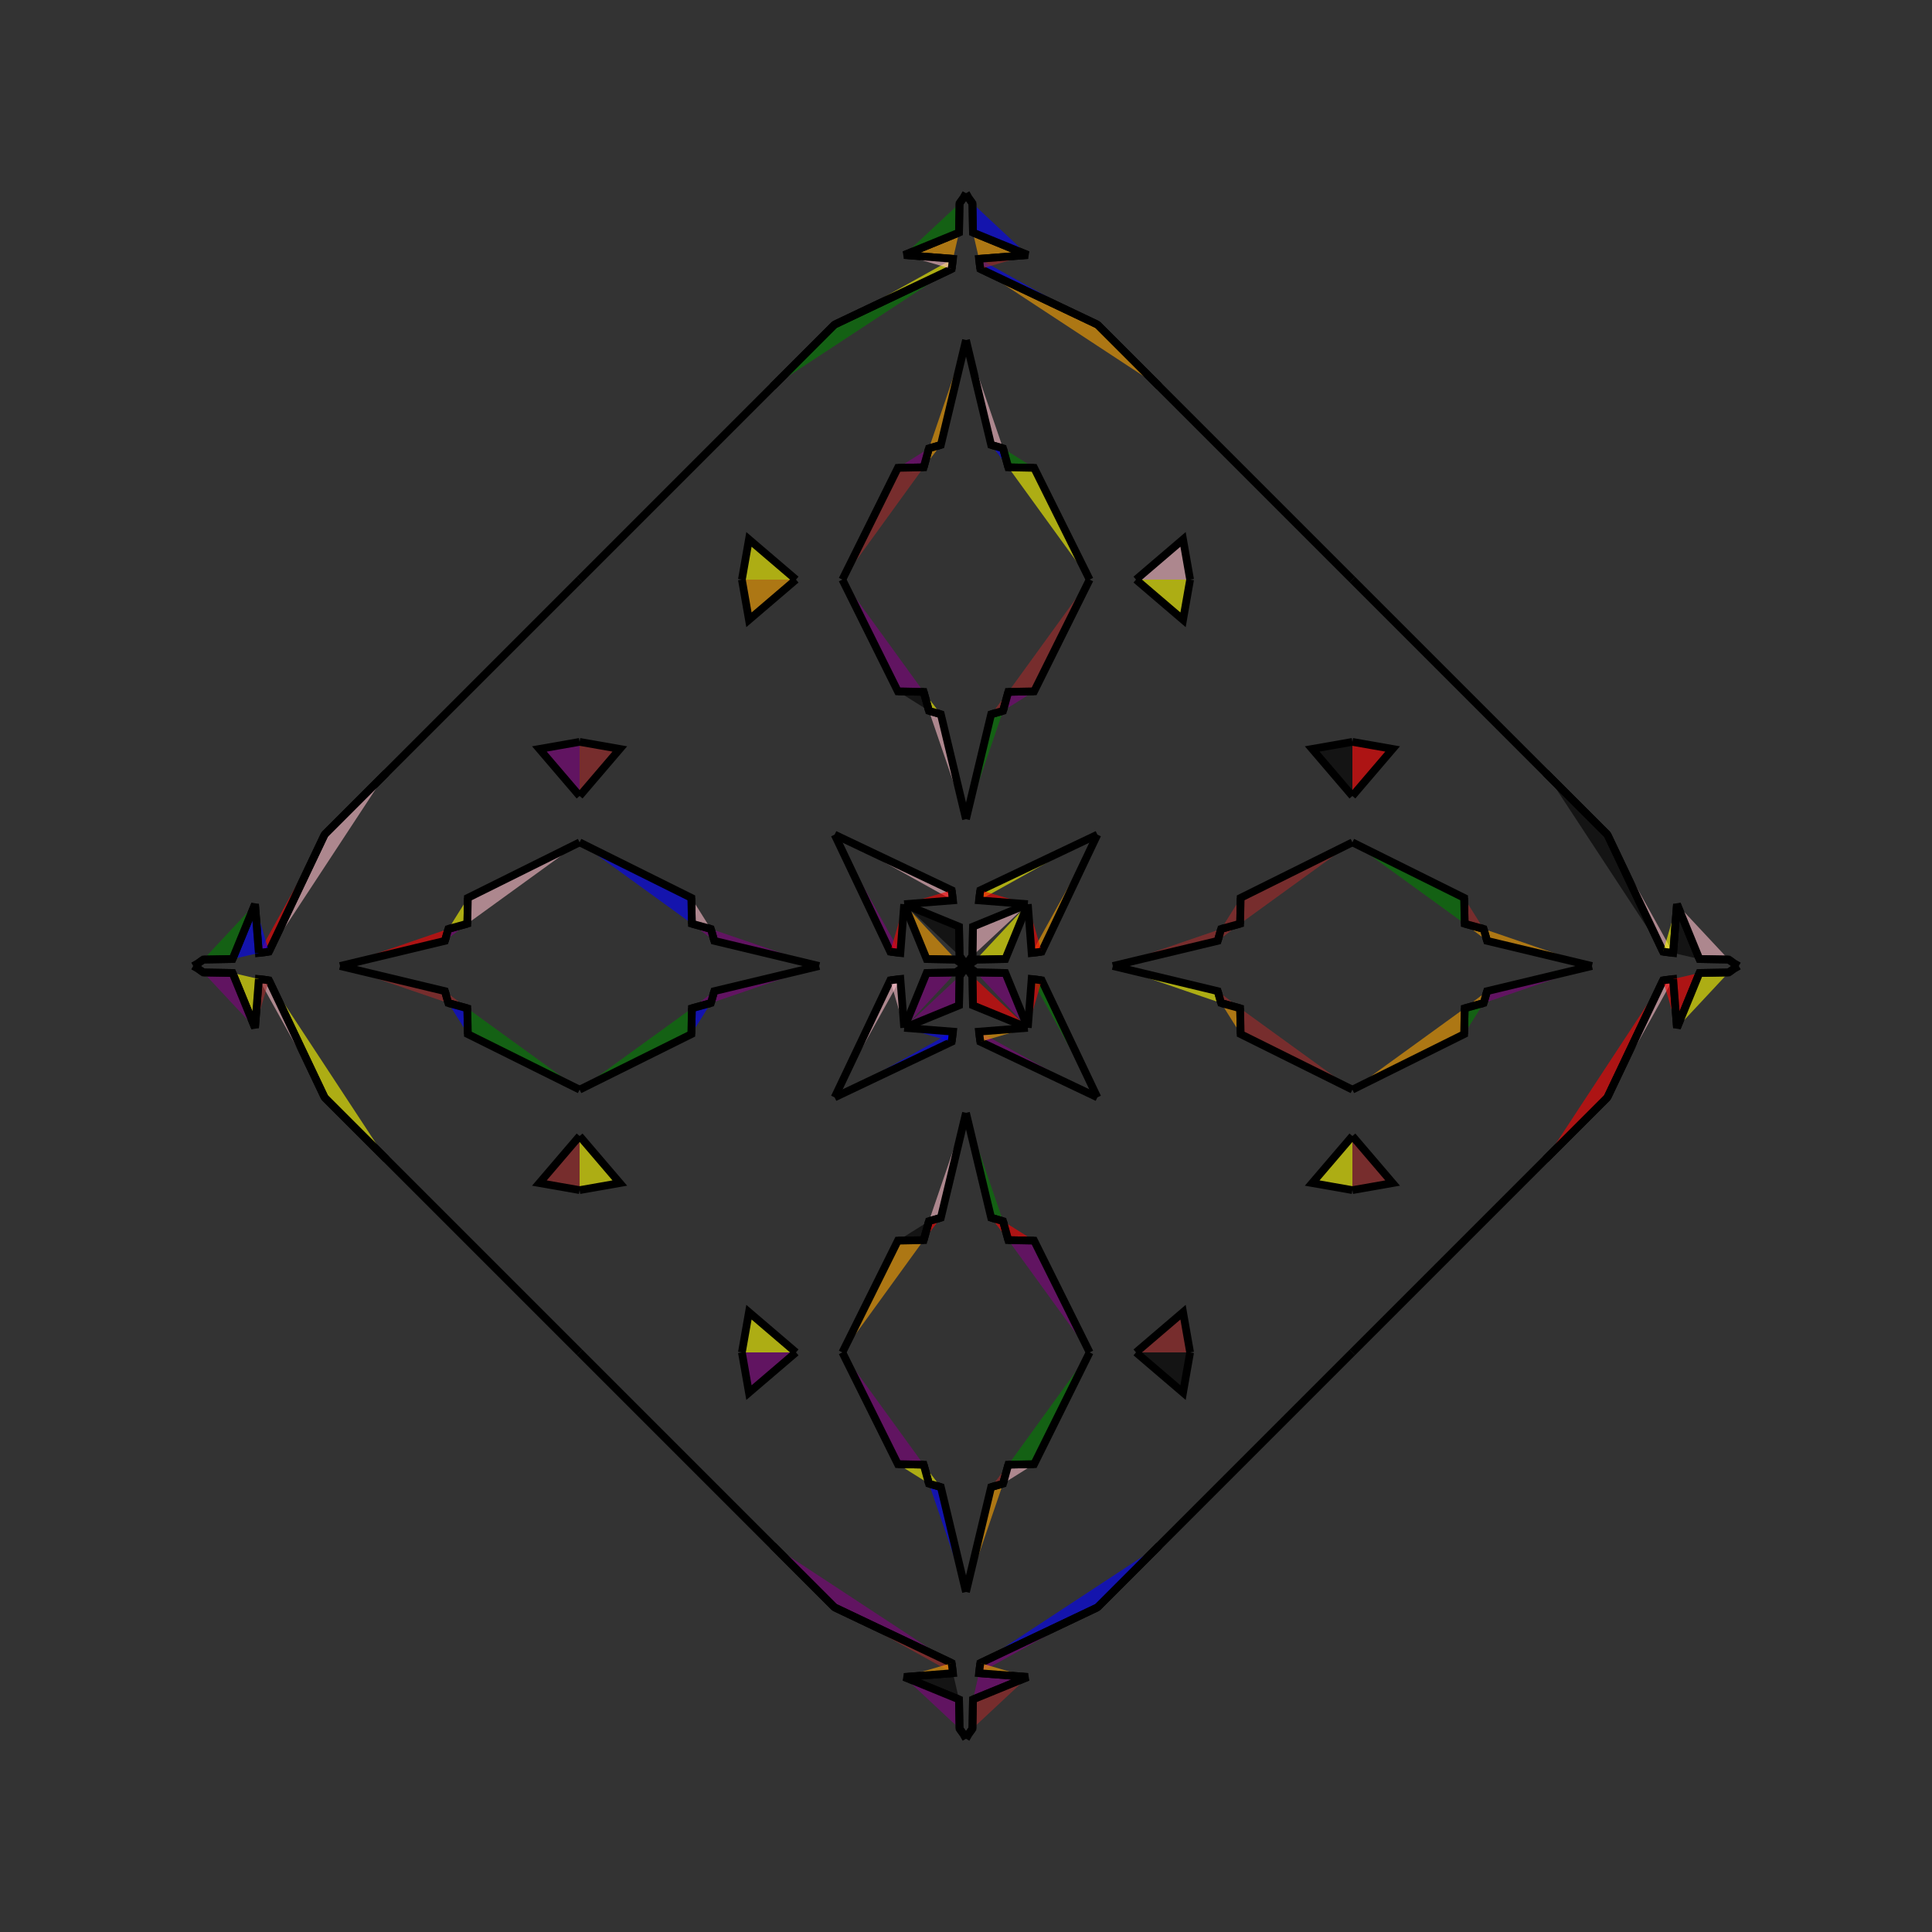 <?xml version="1.0" encoding="UTF-8"?>
<svg xmlns="http://www.w3.org/2000/svg" xmlns:xlink="http://www.w3.org/1999/xlink"
     width="250" height="250" viewBox="-125.0 -125.0 250 250">
<rect x="-125.0" y="-125.0" width="250" height="250" fill="#333333" stroke="none"/>
<defs>
</defs>
<path d="M19.0,-0.0 L32.573,-3.254 L33.016,-4.794" fill="brown" fill-opacity="0.6" stroke="black" stroke-width="1" />
<path d="M19.0,-0.0 L32.573,3.254 L33.016,4.794" fill="yellow" fill-opacity="0.6" stroke="black" stroke-width="1" />
<path d="M32.573,-3.254 L33.016,-4.794 L35.473,-5.474" fill="brown" fill-opacity="0.6" stroke="black" stroke-width="1" />
<path d="M32.573,3.254 L33.016,4.794 L35.473,5.474" fill="brown" fill-opacity="0.6" stroke="black" stroke-width="1" />
<path d="M33.016,-4.794 L35.473,-5.474 L35.539,-8.816" fill="brown" fill-opacity="0.6" stroke="black" stroke-width="1" />
<path d="M33.016,4.794 L35.473,5.474 L35.539,8.816" fill="orange" fill-opacity="0.6" stroke="black" stroke-width="1" />
<path d="M35.473,-5.474 L35.539,-8.816 L50.0,-16.0" fill="brown" fill-opacity="0.6" stroke="black" stroke-width="1" />
<path d="M35.473,5.474 L35.539,8.816 L50.0,16.0" fill="brown" fill-opacity="0.6" stroke="black" stroke-width="1" />
<path d="M50.0,-22.0 L44.797,-28.086 L50.0,-29.0" fill="black" fill-opacity="0.6" stroke="black" stroke-width="1" />
<path d="M50.0,22.0 L44.797,28.086 L50.0,29.0" fill="yellow" fill-opacity="0.6" stroke="black" stroke-width="1" />
<path d="M50.0,50.0 L25.0,75.0 L17.0,83.0" fill="red" fill-opacity="0.6" stroke="black" stroke-width="1" />
<path d="M50.0,-50.0 L25.0,-75.0 L17.0,-83.0" fill="orange" fill-opacity="0.6" stroke="black" stroke-width="1" />
<path d="M25.0,75.0 L17.0,83.0 L1.853,90.199" fill="blue" fill-opacity="0.6" stroke="black" stroke-width="1" />
<path d="M25.0,-75.0 L17.0,-83.0 L1.853,-90.199" fill="orange" fill-opacity="0.6" stroke="black" stroke-width="1" />
<path d="M17.0,-17.0 L9.801,-1.853 L8.492,-1.685" fill="orange" fill-opacity="0.6" stroke="black" stroke-width="1" />
<path d="M17.0,17.0 L9.801,1.853 L8.492,1.685" fill="green" fill-opacity="0.6" stroke="black" stroke-width="1" />
<path d="M9.801,-1.853 L8.492,-1.685 L8.0,-8.0" fill="red" fill-opacity="0.6" stroke="black" stroke-width="1" />
<path d="M9.801,1.853 L8.492,1.685 L8.0,8.0" fill="red" fill-opacity="0.6" stroke="black" stroke-width="1" />
<path d="M1.685,91.508 L8.0,92.0 L0.901,94.906" fill="purple" fill-opacity="0.6" stroke="black" stroke-width="1" />
<path d="M1.685,-91.508 L8.0,-92.0 L0.901,-94.906" fill="orange" fill-opacity="0.6" stroke="black" stroke-width="1" />
<path d="M8.0,-8.0 L5.094,-0.901 L1.306,-0.834" fill="yellow" fill-opacity="0.6" stroke="black" stroke-width="1" />
<path d="M8.0,8.0 L5.094,0.901 L1.306,0.834" fill="purple" fill-opacity="0.6" stroke="black" stroke-width="1" />
<path d="M5.094,-0.901 L1.306,-0.834 L0.731,-0.421" fill="yellow" fill-opacity="0.6" stroke="black" stroke-width="1" />
<path d="M5.094,0.901 L1.306,0.834 L0.731,0.421" fill="black" fill-opacity="0.6" stroke="black" stroke-width="1" />
<path d="M1.306,-0.834 L0.731,-0.421 L0.0,-0.0" fill="blue" fill-opacity="0.6" stroke="black" stroke-width="1" />
<path d="M1.306,0.834 L0.731,0.421 L0.0,-0.0" fill="red" fill-opacity="0.6" stroke="black" stroke-width="1" />
<path d="M-19.0,-0.0 L-32.573,-3.254 L-33.016,-4.794" fill="purple" fill-opacity="0.6" stroke="black" stroke-width="1" />
<path d="M-19.0,-0.0 L-32.573,3.254 L-33.016,4.794" fill="purple" fill-opacity="0.6" stroke="black" stroke-width="1" />
<path d="M-32.573,-3.254 L-33.016,-4.794 L-35.473,-5.474" fill="purple" fill-opacity="0.6" stroke="black" stroke-width="1" />
<path d="M-32.573,3.254 L-33.016,4.794 L-35.473,5.474" fill="purple" fill-opacity="0.6" stroke="black" stroke-width="1" />
<path d="M-33.016,-4.794 L-35.473,-5.474 L-35.539,-8.816" fill="pink" fill-opacity="0.6" stroke="black" stroke-width="1" />
<path d="M-33.016,4.794 L-35.473,5.474 L-35.539,8.816" fill="blue" fill-opacity="0.6" stroke="black" stroke-width="1" />
<path d="M-35.473,-5.474 L-35.539,-8.816 L-50.0,-16.0" fill="blue" fill-opacity="0.6" stroke="black" stroke-width="1" />
<path d="M-35.473,5.474 L-35.539,8.816 L-50.0,16.0" fill="green" fill-opacity="0.6" stroke="black" stroke-width="1" />
<path d="M-50.0,-22.0 L-44.797,-28.086 L-50.0,-29.0" fill="brown" fill-opacity="0.6" stroke="black" stroke-width="1" />
<path d="M-50.0,22.0 L-44.797,28.086 L-50.0,29.0" fill="yellow" fill-opacity="0.6" stroke="black" stroke-width="1" />
<path d="M-50.0,50.0 L-25.0,75.0 L-17.0,83.0" fill="yellow" fill-opacity="0.6" stroke="black" stroke-width="1" />
<path d="M-50.0,-50.0 L-25.0,-75.0 L-17.0,-83.0" fill="orange" fill-opacity="0.6" stroke="black" stroke-width="1" />
<path d="M-25.0,75.0 L-17.0,83.0 L-1.853,90.199" fill="purple" fill-opacity="0.6" stroke="black" stroke-width="1" />
<path d="M-25.0,-75.0 L-17.0,-83.0 L-1.853,-90.199" fill="green" fill-opacity="0.6" stroke="black" stroke-width="1" />
<path d="M-17.0,-17.0 L-9.801,-1.853 L-8.492,-1.685" fill="purple" fill-opacity="0.6" stroke="black" stroke-width="1" />
<path d="M-17.0,17.0 L-9.801,1.853 L-8.492,1.685" fill="pink" fill-opacity="0.6" stroke="black" stroke-width="1" />
<path d="M-9.801,-1.853 L-8.492,-1.685 L-8.0,-8.0" fill="red" fill-opacity="0.6" stroke="black" stroke-width="1" />
<path d="M-9.801,1.853 L-8.492,1.685 L-8.0,8.0" fill="pink" fill-opacity="0.6" stroke="black" stroke-width="1" />
<path d="M-1.685,91.508 L-8.0,92.0 L-0.901,94.906" fill="black" fill-opacity="0.6" stroke="black" stroke-width="1" />
<path d="M-1.685,-91.508 L-8.0,-92.0 L-0.901,-94.906" fill="orange" fill-opacity="0.6" stroke="black" stroke-width="1" />
<path d="M-8.0,-8.0 L-5.094,-0.901 L-1.306,-0.834" fill="orange" fill-opacity="0.6" stroke="black" stroke-width="1" />
<path d="M-8.0,8.0 L-5.094,0.901 L-1.306,0.834" fill="purple" fill-opacity="0.6" stroke="black" stroke-width="1" />
<path d="M-5.094,-0.901 L-1.306,-0.834 L-0.731,-0.421" fill="blue" fill-opacity="0.6" stroke="black" stroke-width="1" />
<path d="M-5.094,0.901 L-1.306,0.834 L-0.731,0.421" fill="purple" fill-opacity="0.6" stroke="black" stroke-width="1" />
<path d="M-1.306,-0.834 L-0.731,-0.421 L0.0,-0.0" fill="black" fill-opacity="0.6" stroke="black" stroke-width="1" />
<path d="M-1.306,0.834 L-0.731,0.421 L0.0,-0.0" fill="black" fill-opacity="0.6" stroke="black" stroke-width="1" />
<path d="M81.0,-0.0 L67.427,3.254 L66.984,4.794" fill="purple" fill-opacity="0.6" stroke="black" stroke-width="1" />
<path d="M81.0,-0.0 L67.427,-3.254 L66.984,-4.794" fill="orange" fill-opacity="0.6" stroke="black" stroke-width="1" />
<path d="M67.427,3.254 L66.984,4.794 L64.527,5.474" fill="orange" fill-opacity="0.6" stroke="black" stroke-width="1" />
<path d="M67.427,-3.254 L66.984,-4.794 L64.527,-5.474" fill="orange" fill-opacity="0.6" stroke="black" stroke-width="1" />
<path d="M66.984,4.794 L64.527,5.474 L64.461,8.816" fill="green" fill-opacity="0.6" stroke="black" stroke-width="1" />
<path d="M66.984,-4.794 L64.527,-5.474 L64.461,-8.816" fill="brown" fill-opacity="0.6" stroke="black" stroke-width="1" />
<path d="M64.527,5.474 L64.461,8.816 L50.0,16.0" fill="orange" fill-opacity="0.6" stroke="black" stroke-width="1" />
<path d="M64.527,-5.474 L64.461,-8.816 L50.0,-16.0" fill="green" fill-opacity="0.6" stroke="black" stroke-width="1" />
<path d="M50.0,22.0 L55.203,28.086 L50.0,29.0" fill="brown" fill-opacity="0.6" stroke="black" stroke-width="1" />
<path d="M50.0,-22.0 L55.203,-28.086 L50.0,-29.0" fill="red" fill-opacity="0.6" stroke="black" stroke-width="1" />
<path d="M50.0,50.0 L75.0,25.0 L83.0,17.0" fill="brown" fill-opacity="0.6" stroke="black" stroke-width="1" />
<path d="M50.0,-50.0 L75.0,-25.0 L83.0,-17.0" fill="purple" fill-opacity="0.6" stroke="black" stroke-width="1" />
<path d="M75.0,25.0 L83.0,17.0 L90.199,1.853" fill="red" fill-opacity="0.6" stroke="black" stroke-width="1" />
<path d="M75.0,-25.0 L83.0,-17.0 L90.199,-1.853" fill="black" fill-opacity="0.6" stroke="black" stroke-width="1" />
<path d="M83.0,17.0 L90.199,1.853 L91.508,1.685" fill="pink" fill-opacity="0.6" stroke="black" stroke-width="1" />
<path d="M83.0,-17.0 L90.199,-1.853 L91.508,-1.685" fill="pink" fill-opacity="0.6" stroke="black" stroke-width="1" />
<path d="M90.199,1.853 L91.508,1.685 L92.0,8.0" fill="red" fill-opacity="0.6" stroke="black" stroke-width="1" />
<path d="M90.199,-1.853 L91.508,-1.685 L92.0,-8.0" fill="yellow" fill-opacity="0.6" stroke="black" stroke-width="1" />
<path d="M91.508,1.685 L92.0,8.0 L94.906,0.901" fill="red" fill-opacity="0.6" stroke="black" stroke-width="1" />
<path d="M91.508,-1.685 L92.0,-8.0 L94.906,-0.901" fill="black" fill-opacity="0.6" stroke="black" stroke-width="1" />
<path d="M92.0,8.0 L94.906,0.901 L98.694,0.834" fill="yellow" fill-opacity="0.6" stroke="black" stroke-width="1" />
<path d="M92.0,-8.0 L94.906,-0.901 L98.694,-0.834" fill="pink" fill-opacity="0.6" stroke="black" stroke-width="1" />
<path d="M94.906,0.901 L98.694,0.834 L99.269,0.421" fill="yellow" fill-opacity="0.6" stroke="black" stroke-width="1" />
<path d="M94.906,-0.901 L98.694,-0.834 L99.269,-0.421" fill="red" fill-opacity="0.6" stroke="black" stroke-width="1" />
<path d="M98.694,0.834 L99.269,0.421 L100.0,-0.0" fill="red" fill-opacity="0.6" stroke="black" stroke-width="1" />
<path d="M98.694,-0.834 L99.269,-0.421 L100.0,-0.0" fill="brown" fill-opacity="0.6" stroke="black" stroke-width="1" />
<path d="M0.0,-19.0 L3.254,-32.573 L4.794,-33.016" fill="green" fill-opacity="0.6" stroke="black" stroke-width="1" />
<path d="M0.0,19.0 L3.254,32.573 L4.794,33.016" fill="green" fill-opacity="0.6" stroke="black" stroke-width="1" />
<path d="M0.0,81.0 L3.254,67.427 L4.794,66.984" fill="orange" fill-opacity="0.6" stroke="black" stroke-width="1" />
<path d="M0.0,-81.0 L3.254,-67.427 L4.794,-66.984" fill="pink" fill-opacity="0.6" stroke="black" stroke-width="1" />
<path d="M3.254,-32.573 L4.794,-33.016 L5.474,-35.473" fill="brown" fill-opacity="0.6" stroke="black" stroke-width="1" />
<path d="M3.254,32.573 L4.794,33.016 L5.474,35.473" fill="red" fill-opacity="0.6" stroke="black" stroke-width="1" />
<path d="M3.254,67.427 L4.794,66.984 L5.474,64.527" fill="brown" fill-opacity="0.6" stroke="black" stroke-width="1" />
<path d="M3.254,-67.427 L4.794,-66.984 L5.474,-64.527" fill="blue" fill-opacity="0.6" stroke="black" stroke-width="1" />
<path d="M4.794,-33.016 L5.474,-35.473 L8.816,-35.539" fill="purple" fill-opacity="0.6" stroke="black" stroke-width="1" />
<path d="M4.794,33.016 L5.474,35.473 L8.816,35.539" fill="red" fill-opacity="0.6" stroke="black" stroke-width="1" />
<path d="M4.794,66.984 L5.474,64.527 L8.816,64.461" fill="pink" fill-opacity="0.6" stroke="black" stroke-width="1" />
<path d="M4.794,-66.984 L5.474,-64.527 L8.816,-64.461" fill="green" fill-opacity="0.6" stroke="black" stroke-width="1" />
<path d="M5.474,-35.473 L8.816,-35.539 L16.0,-50.0" fill="brown" fill-opacity="0.6" stroke="black" stroke-width="1" />
<path d="M5.474,35.473 L8.816,35.539 L16.0,50.0" fill="purple" fill-opacity="0.6" stroke="black" stroke-width="1" />
<path d="M5.474,64.527 L8.816,64.461 L16.0,50.0" fill="green" fill-opacity="0.6" stroke="black" stroke-width="1" />
<path d="M5.474,-64.527 L8.816,-64.461 L16.0,-50.0" fill="yellow" fill-opacity="0.6" stroke="black" stroke-width="1" />
<path d="M22.0,-50.0 L28.086,-44.797 L29.0,-50.0" fill="yellow" fill-opacity="0.6" stroke="black" stroke-width="1" />
<path d="M22.0,50.0 L28.086,44.797 L29.0,50.0" fill="brown" fill-opacity="0.6" stroke="black" stroke-width="1" />
<path d="M22.0,50.0 L28.086,55.203 L29.0,50.0" fill="black" fill-opacity="0.6" stroke="black" stroke-width="1" />
<path d="M22.0,-50.0 L28.086,-55.203 L29.0,-50.0" fill="pink" fill-opacity="0.6" stroke="black" stroke-width="1" />
<path d="M17.0,-17.0 L1.853,-9.801 L1.685,-8.492" fill="yellow" fill-opacity="0.6" stroke="black" stroke-width="1" />
<path d="M17.0,17.0 L1.853,9.801 L1.685,8.492" fill="purple" fill-opacity="0.6" stroke="black" stroke-width="1" />
<path d="M17.0,83.0 L1.853,90.199 L1.685,91.508" fill="purple" fill-opacity="0.6" stroke="black" stroke-width="1" />
<path d="M17.0,-83.0 L1.853,-90.199 L1.685,-91.508" fill="blue" fill-opacity="0.6" stroke="black" stroke-width="1" />
<path d="M1.853,-9.801 L1.685,-8.492 L8.0,-8.0" fill="red" fill-opacity="0.6" stroke="black" stroke-width="1" />
<path d="M1.853,9.801 L1.685,8.492 L8.0,8.0" fill="orange" fill-opacity="0.6" stroke="black" stroke-width="1" />
<path d="M1.853,90.199 L1.685,91.508 L8.0,92.0" fill="orange" fill-opacity="0.6" stroke="black" stroke-width="1" />
<path d="M1.853,-90.199 L1.685,-91.508 L8.0,-92.0" fill="brown" fill-opacity="0.6" stroke="black" stroke-width="1" />
<path d="M8.0,-8.0 L0.901,-5.094 L0.834,-1.306" fill="pink" fill-opacity="0.6" stroke="black" stroke-width="1" />
<path d="M8.0,8.0 L0.901,5.094 L0.834,1.306" fill="red" fill-opacity="0.6" stroke="black" stroke-width="1" />
<path d="M8.0,92.0 L0.901,94.906 L0.834,98.694" fill="brown" fill-opacity="0.6" stroke="black" stroke-width="1" />
<path d="M8.0,-92.0 L0.901,-94.906 L0.834,-98.694" fill="blue" fill-opacity="0.6" stroke="black" stroke-width="1" />
<path d="M0.901,-5.094 L0.834,-1.306 L0.421,-0.731" fill="pink" fill-opacity="0.6" stroke="black" stroke-width="1" />
<path d="M0.901,5.094 L0.834,1.306 L0.421,0.731" fill="yellow" fill-opacity="0.6" stroke="black" stroke-width="1" />
<path d="M0.901,94.906 L0.834,98.694 L0.421,99.269" fill="purple" fill-opacity="0.6" stroke="black" stroke-width="1" />
<path d="M0.901,-94.906 L0.834,-98.694 L0.421,-99.269" fill="green" fill-opacity="0.6" stroke="black" stroke-width="1" />
<path d="M0.834,-1.306 L0.421,-0.731 L0.0,-0.0" fill="red" fill-opacity="0.6" stroke="black" stroke-width="1" />
<path d="M0.834,1.306 L0.421,0.731 L0.0,-0.0" fill="red" fill-opacity="0.6" stroke="black" stroke-width="1" />
<path d="M0.834,98.694 L0.421,99.269 L0.0,100.0" fill="blue" fill-opacity="0.6" stroke="black" stroke-width="1" />
<path d="M0.834,-98.694 L0.421,-99.269 L0.0,-100.0" fill="black" fill-opacity="0.6" stroke="black" stroke-width="1" />
<path d="M0.0,81.0 L-3.254,67.427 L-4.794,66.984" fill="blue" fill-opacity="0.6" stroke="black" stroke-width="1" />
<path d="M0.0,-19.0 L-3.254,-32.573 L-4.794,-33.016" fill="pink" fill-opacity="0.6" stroke="black" stroke-width="1" />
<path d="M0.0,19.0 L-3.254,32.573 L-4.794,33.016" fill="pink" fill-opacity="0.6" stroke="black" stroke-width="1" />
<path d="M0.0,-81.0 L-3.254,-67.427 L-4.794,-66.984" fill="orange" fill-opacity="0.6" stroke="black" stroke-width="1" />
<path d="M-3.254,67.427 L-4.794,66.984 L-5.474,64.527" fill="yellow" fill-opacity="0.6" stroke="black" stroke-width="1" />
<path d="M-3.254,-32.573 L-4.794,-33.016 L-5.474,-35.473" fill="yellow" fill-opacity="0.6" stroke="black" stroke-width="1" />
<path d="M-3.254,32.573 L-4.794,33.016 L-5.474,35.473" fill="red" fill-opacity="0.6" stroke="black" stroke-width="1" />
<path d="M-3.254,-67.427 L-4.794,-66.984 L-5.474,-64.527" fill="orange" fill-opacity="0.6" stroke="black" stroke-width="1" />
<path d="M-4.794,66.984 L-5.474,64.527 L-8.816,64.461" fill="yellow" fill-opacity="0.6" stroke="black" stroke-width="1" />
<path d="M-4.794,-33.016 L-5.474,-35.473 L-8.816,-35.539" fill="black" fill-opacity="0.6" stroke="black" stroke-width="1" />
<path d="M-4.794,33.016 L-5.474,35.473 L-8.816,35.539" fill="black" fill-opacity="0.6" stroke="black" stroke-width="1" />
<path d="M-4.794,-66.984 L-5.474,-64.527 L-8.816,-64.461" fill="purple" fill-opacity="0.6" stroke="black" stroke-width="1" />
<path d="M-5.474,64.527 L-8.816,64.461 L-16.0,50.0" fill="purple" fill-opacity="0.6" stroke="black" stroke-width="1" />
<path d="M-5.474,-35.473 L-8.816,-35.539 L-16.0,-50.0" fill="purple" fill-opacity="0.6" stroke="black" stroke-width="1" />
<path d="M-5.474,35.473 L-8.816,35.539 L-16.0,50.0" fill="orange" fill-opacity="0.6" stroke="black" stroke-width="1" />
<path d="M-5.474,-64.527 L-8.816,-64.461 L-16.0,-50.0" fill="brown" fill-opacity="0.6" stroke="black" stroke-width="1" />
<path d="M-22.0,50.0 L-28.086,55.203 L-29.0,50.0" fill="purple" fill-opacity="0.6" stroke="black" stroke-width="1" />
<path d="M-22.0,-50.0 L-28.086,-44.797 L-29.0,-50.0" fill="orange" fill-opacity="0.6" stroke="black" stroke-width="1" />
<path d="M-22.0,50.0 L-28.086,44.797 L-29.0,50.0" fill="yellow" fill-opacity="0.6" stroke="black" stroke-width="1" />
<path d="M-22.0,-50.0 L-28.086,-55.203 L-29.0,-50.0" fill="yellow" fill-opacity="0.6" stroke="black" stroke-width="1" />
<path d="M-17.0,83.0 L-1.853,90.199 L-1.685,91.508" fill="brown" fill-opacity="0.6" stroke="black" stroke-width="1" />
<path d="M-17.0,-17.0 L-1.853,-9.801 L-1.685,-8.492" fill="pink" fill-opacity="0.6" stroke="black" stroke-width="1" />
<path d="M-17.0,17.0 L-1.853,9.801 L-1.685,8.492" fill="blue" fill-opacity="0.6" stroke="black" stroke-width="1" />
<path d="M-17.0,-83.0 L-1.853,-90.199 L-1.685,-91.508" fill="yellow" fill-opacity="0.6" stroke="black" stroke-width="1" />
<path d="M-1.853,90.199 L-1.685,91.508 L-8.0,92.0" fill="orange" fill-opacity="0.6" stroke="black" stroke-width="1" />
<path d="M-1.853,-9.801 L-1.685,-8.492 L-8.0,-8.0" fill="red" fill-opacity="0.6" stroke="black" stroke-width="1" />
<path d="M-1.853,9.801 L-1.685,8.492 L-8.0,8.0" fill="blue" fill-opacity="0.6" stroke="black" stroke-width="1" />
<path d="M-1.853,-90.199 L-1.685,-91.508 L-8.0,-92.0" fill="pink" fill-opacity="0.6" stroke="black" stroke-width="1" />
<path d="M-8.0,92.0 L-0.901,94.906 L-0.834,98.694" fill="purple" fill-opacity="0.6" stroke="black" stroke-width="1" />
<path d="M-8.0,-8.0 L-0.901,-5.094 L-0.834,-1.306" fill="black" fill-opacity="0.6" stroke="black" stroke-width="1" />
<path d="M-8.0,8.0 L-0.901,5.094 L-0.834,1.306" fill="purple" fill-opacity="0.6" stroke="black" stroke-width="1" />
<path d="M-8.0,-92.0 L-0.901,-94.906 L-0.834,-98.694" fill="green" fill-opacity="0.6" stroke="black" stroke-width="1" />
<path d="M-0.901,94.906 L-0.834,98.694 L-0.421,99.269" fill="green" fill-opacity="0.6" stroke="black" stroke-width="1" />
<path d="M-0.901,-5.094 L-0.834,-1.306 L-0.421,-0.731" fill="pink" fill-opacity="0.6" stroke="black" stroke-width="1" />
<path d="M-0.901,5.094 L-0.834,1.306 L-0.421,0.731" fill="red" fill-opacity="0.6" stroke="black" stroke-width="1" />
<path d="M-0.901,-94.906 L-0.834,-98.694 L-0.421,-99.269" fill="yellow" fill-opacity="0.6" stroke="black" stroke-width="1" />
<path d="M-0.834,98.694 L-0.421,99.269 L0.0,100.0" fill="red" fill-opacity="0.6" stroke="black" stroke-width="1" />
<path d="M-0.834,-1.306 L-0.421,-0.731 L0.0,-0.0" fill="purple" fill-opacity="0.6" stroke="black" stroke-width="1" />
<path d="M-0.834,1.306 L-0.421,0.731 L0.0,-0.0" fill="purple" fill-opacity="0.6" stroke="black" stroke-width="1" />
<path d="M-0.834,-98.694 L-0.421,-99.269 L0.0,-100.0" fill="yellow" fill-opacity="0.6" stroke="black" stroke-width="1" />
<path d="M-81.0,-0.0 L-67.427,-3.254 L-66.984,-4.794" fill="red" fill-opacity="0.6" stroke="black" stroke-width="1" />
<path d="M-81.0,-0.0 L-67.427,3.254 L-66.984,4.794" fill="brown" fill-opacity="0.6" stroke="black" stroke-width="1" />
<path d="M-67.427,-3.254 L-66.984,-4.794 L-64.527,-5.474" fill="purple" fill-opacity="0.6" stroke="black" stroke-width="1" />
<path d="M-67.427,3.254 L-66.984,4.794 L-64.527,5.474" fill="brown" fill-opacity="0.6" stroke="black" stroke-width="1" />
<path d="M-66.984,-4.794 L-64.527,-5.474 L-64.461,-8.816" fill="yellow" fill-opacity="0.6" stroke="black" stroke-width="1" />
<path d="M-66.984,4.794 L-64.527,5.474 L-64.461,8.816" fill="blue" fill-opacity="0.6" stroke="black" stroke-width="1" />
<path d="M-64.527,-5.474 L-64.461,-8.816 L-50.0,-16.0" fill="pink" fill-opacity="0.6" stroke="black" stroke-width="1" />
<path d="M-64.527,5.474 L-64.461,8.816 L-50.0,16.0" fill="green" fill-opacity="0.6" stroke="black" stroke-width="1" />
<path d="M-50.0,-22.0 L-55.203,-28.086 L-50.0,-29.0" fill="purple" fill-opacity="0.6" stroke="black" stroke-width="1" />
<path d="M-50.0,22.0 L-55.203,28.086 L-50.0,29.0" fill="brown" fill-opacity="0.6" stroke="black" stroke-width="1" />
<path d="M-50.0,-50.0 L-75.0,-25.0 L-83.0,-17.0" fill="brown" fill-opacity="0.6" stroke="black" stroke-width="1" />
<path d="M-50.0,50.0 L-75.0,25.0 L-83.0,17.0" fill="red" fill-opacity="0.6" stroke="black" stroke-width="1" />
<path d="M-75.0,-25.0 L-83.0,-17.0 L-90.199,-1.853" fill="pink" fill-opacity="0.6" stroke="black" stroke-width="1" />
<path d="M-75.0,25.0 L-83.0,17.0 L-90.199,1.853" fill="yellow" fill-opacity="0.6" stroke="black" stroke-width="1" />
<path d="M-83.0,-17.0 L-90.199,-1.853 L-91.508,-1.685" fill="red" fill-opacity="0.6" stroke="black" stroke-width="1" />
<path d="M-83.0,17.0 L-90.199,1.853 L-91.508,1.685" fill="pink" fill-opacity="0.6" stroke="black" stroke-width="1" />
<path d="M-90.199,-1.853 L-91.508,-1.685 L-92.0,-8.0" fill="blue" fill-opacity="0.6" stroke="black" stroke-width="1" />
<path d="M-90.199,1.853 L-91.508,1.685 L-92.0,8.0" fill="brown" fill-opacity="0.6" stroke="black" stroke-width="1" />
<path d="M-91.508,-1.685 L-92.0,-8.0 L-94.906,-0.901" fill="blue" fill-opacity="0.6" stroke="black" stroke-width="1" />
<path d="M-91.508,1.685 L-92.0,8.0 L-94.906,0.901" fill="yellow" fill-opacity="0.6" stroke="black" stroke-width="1" />
<path d="M-92.0,-8.0 L-94.906,-0.901 L-98.694,-0.834" fill="green" fill-opacity="0.6" stroke="black" stroke-width="1" />
<path d="M-92.0,8.0 L-94.906,0.901 L-98.694,0.834" fill="purple" fill-opacity="0.6" stroke="black" stroke-width="1" />
<path d="M-94.906,-0.901 L-98.694,-0.834 L-99.269,-0.421" fill="pink" fill-opacity="0.6" stroke="black" stroke-width="1" />
<path d="M-94.906,0.901 L-98.694,0.834 L-99.269,0.421" fill="brown" fill-opacity="0.6" stroke="black" stroke-width="1" />
<path d="M-98.694,-0.834 L-99.269,-0.421 L-100.0,-0.0" fill="yellow" fill-opacity="0.6" stroke="black" stroke-width="1" />
<path d="M-98.694,0.834 L-99.269,0.421 L-100.0,-0.0" fill="black" fill-opacity="0.6" stroke="black" stroke-width="1" />
</svg>